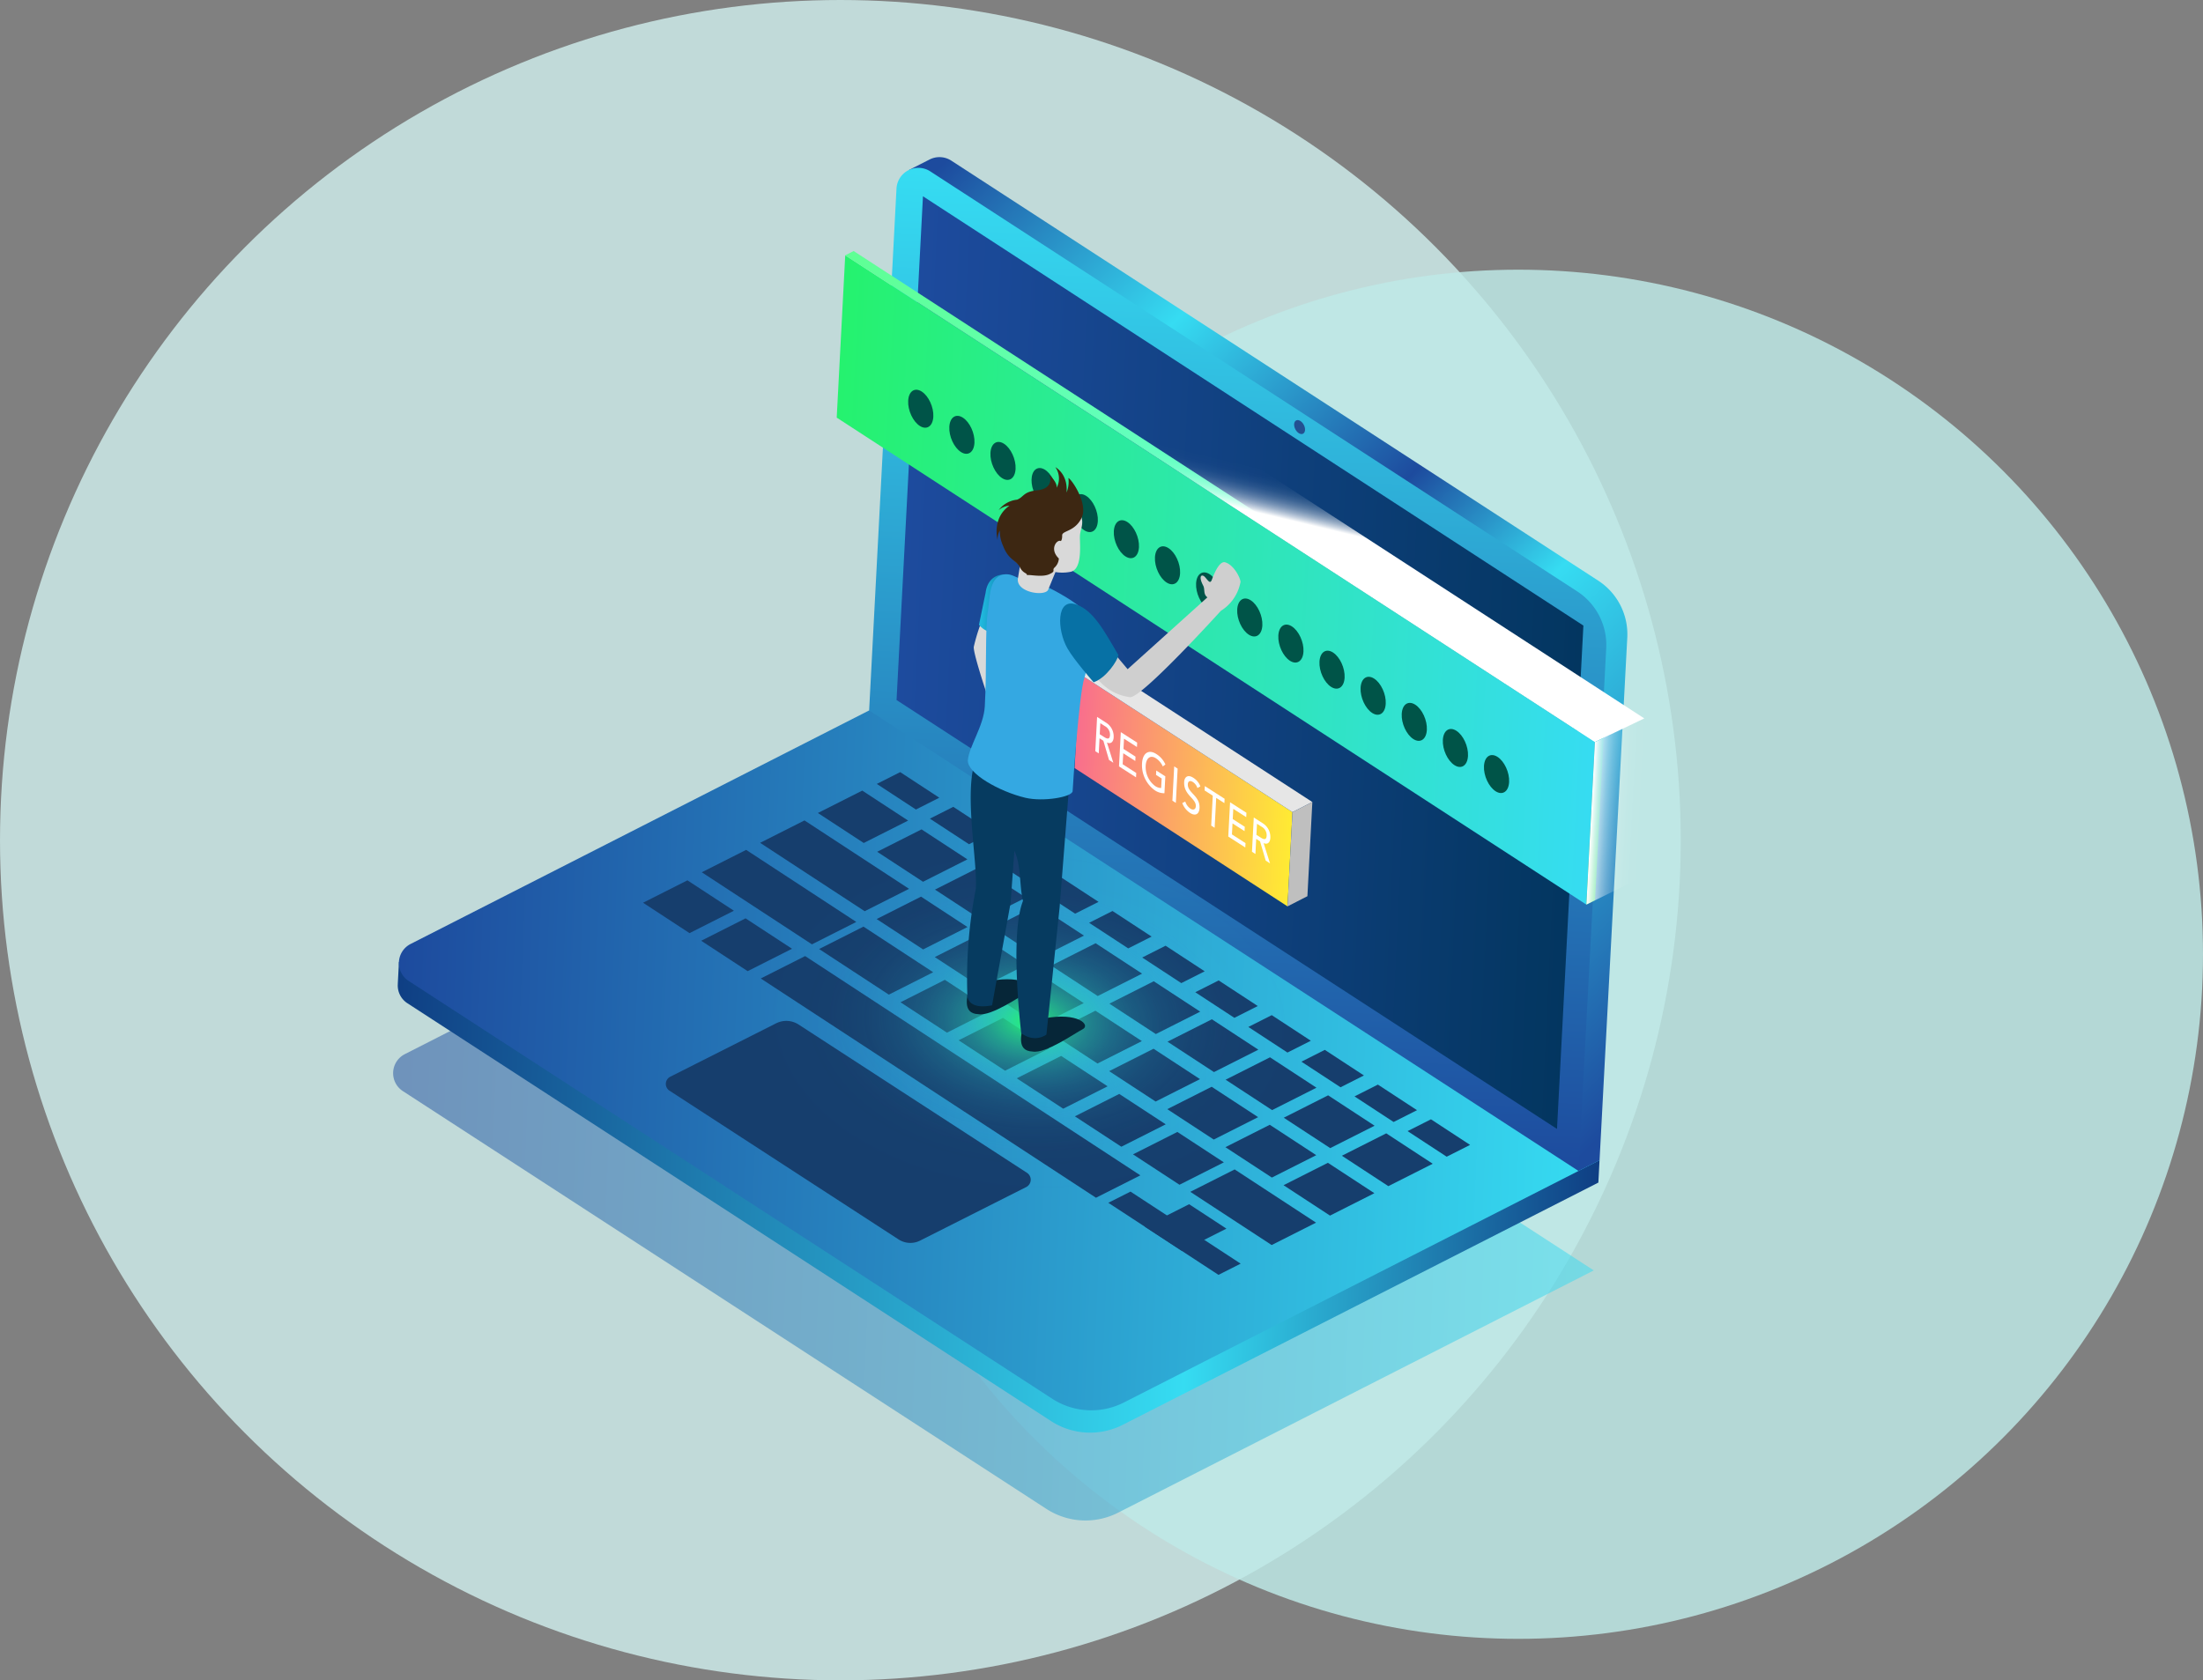 <svg xmlns="http://www.w3.org/2000/svg" xmlns:xlink="http://www.w3.org/1999/xlink" width="637" height="486" viewBox="0 0 637 486">
  <rect x="0" y="0" width="637" height="486" fill="#808080" stroke="none"/>
  <defs>
    <linearGradient id="linear-gradient" y1="0.5" x2="1" y2="0.5" gradientUnits="objectBoundingBox">
      <stop offset="0" stop-color="#1d4b9e"/>
      <stop offset="1" stop-color="#36dcf2"/>
    </linearGradient>
    <linearGradient id="linear-gradient-2" y1="0.5" x2="1" y2="0.5" gradientUnits="objectBoundingBox">
      <stop offset="0" stop-color="#0f3f84"/>
      <stop offset="0.665" stop-color="#36dcf2"/>
      <stop offset="1" stop-color="#0f3f84"/>
    </linearGradient>
    <linearGradient id="linear-gradient-4" x1="0.079" y1="-0.023" x2="0.937" y2="1.018" gradientUnits="objectBoundingBox">
      <stop offset="0" stop-color="#1d4b9e"/>
      <stop offset="0.238" stop-color="#36dcf2"/>
      <stop offset="0.476" stop-color="#1d4b9e"/>
      <stop offset="0.624" stop-color="#36dcf2"/>
      <stop offset="1" stop-color="#1d4b9e"/>
    </linearGradient>
    <linearGradient id="linear-gradient-5" x1="0.5" y1="1" x2="0.5" y2="0" xlink:href="#linear-gradient"/>
    <linearGradient id="linear-gradient-6" y1="0.5" x2="1" y2="0.5" gradientUnits="objectBoundingBox">
      <stop offset="0" stop-color="#1d4b9e"/>
      <stop offset="1" stop-color="#033660"/>
    </linearGradient>
    <linearGradient id="linear-gradient-7" y1="0.5" x2="1" y2="0.5" gradientUnits="objectBoundingBox">
      <stop offset="0" stop-color="#25f26e"/>
      <stop offset="1" stop-color="#36dcf2"/>
    </linearGradient>
    <linearGradient id="linear-gradient-8" y1="0.5" x2="1" y2="0.5" gradientUnits="objectBoundingBox">
      <stop offset="0" stop-color="#5fff94"/>
      <stop offset="1" stop-color="#69ffff"/>
    </linearGradient>
    <linearGradient id="linear-gradient-9" x1="0.486" y1="0.543" x2="0.514" y2="0.457" gradientUnits="objectBoundingBox">
      <stop offset="0" stop-color="#fff"/>
      <stop offset="0.005" stop-color="#fff" stop-opacity="0.988"/>
      <stop offset="0.085" stop-color="#fff" stop-opacity="0.784"/>
      <stop offset="0.17" stop-color="#fff" stop-opacity="0.596"/>
      <stop offset="0.259" stop-color="#fff" stop-opacity="0.435"/>
      <stop offset="0.352" stop-color="#fff" stop-opacity="0.302"/>
      <stop offset="0.45" stop-color="#fff" stop-opacity="0.192"/>
      <stop offset="0.555" stop-color="#fff" stop-opacity="0.106"/>
      <stop offset="0.671" stop-color="#fff" stop-opacity="0.047"/>
      <stop offset="0.805" stop-color="#fff" stop-opacity="0.012"/>
      <stop offset="1" stop-color="#fff" stop-opacity="0"/>
    </linearGradient>
    <linearGradient id="linear-gradient-10" x1="0.5" y1="1" x2="0.5" gradientUnits="objectBoundingBox">
      <stop offset="0" stop-color="#2adb65"/>
      <stop offset="1" stop-color="#11becc"/>
    </linearGradient>
    <linearGradient id="linear-gradient-11" x1="0" y1="0.5" x2="1" y2="0.5" xlink:href="#linear-gradient-9"/>
    <linearGradient id="linear-gradient-12" y1="0.5" x2="1" y2="0.5" gradientUnits="objectBoundingBox">
      <stop offset="0" stop-color="#f96e8d"/>
      <stop offset="1" stop-color="#ffeb33"/>
    </linearGradient>
    <radialGradient id="radial-gradient" cx="0.5" cy="0.5" r="0.771" gradientTransform="translate(0.176 0.178) scale(0.648 0.648)" gradientUnits="objectBoundingBox">
      <stop offset="0" stop-color="#25f26e"/>
      <stop offset="0.023" stop-color="#26f078" stop-opacity="0.922"/>
      <stop offset="0.086" stop-color="#29ec91" stop-opacity="0.729"/>
      <stop offset="0.154" stop-color="#2ce8a8" stop-opacity="0.557"/>
      <stop offset="0.226" stop-color="#2fe4bc" stop-opacity="0.404"/>
      <stop offset="0.304" stop-color="#31e2cd" stop-opacity="0.278"/>
      <stop offset="0.389" stop-color="#32dfda" stop-opacity="0.176"/>
      <stop offset="0.484" stop-color="#34dee5" stop-opacity="0.098"/>
      <stop offset="0.594" stop-color="#35dcec" stop-opacity="0.043"/>
      <stop offset="0.733" stop-color="#35dcf0" stop-opacity="0.008"/>
      <stop offset="1" stop-color="#36dcf2" stop-opacity="0"/>
    </radialGradient>
    <linearGradient id="linear-gradient-13" y1="0.5" x2="1" y2="0.5" gradientUnits="objectBoundingBox">
      <stop offset="0" stop-color="#23bee2"/>
      <stop offset="1" stop-color="#0771a5"/>
    </linearGradient>
    <linearGradient id="linear-gradient-14" x1="-100.825" y1="0.5" x2="-99.825" y2="0.5" gradientUnits="objectBoundingBox">
      <stop offset="0" stop-color="#083a63"/>
      <stop offset="1" stop-color="#062638"/>
    </linearGradient>
    <linearGradient id="linear-gradient-15" x1="-99.051" y1="0.5" x2="-98.051" y2="0.5" xlink:href="#linear-gradient-14"/>
    <linearGradient id="linear-gradient-16" x1="-63.977" y1="0.5" x2="-62.977" y2="0.5" gradientUnits="objectBoundingBox">
      <stop offset="0" stop-color="#ffba1f"/>
      <stop offset="0.004" stop-color="#fab720"/>
      <stop offset="0.044" stop-color="#cca02c"/>
      <stop offset="0.089" stop-color="#a28a37"/>
      <stop offset="0.138" stop-color="#7d7740"/>
      <stop offset="0.191" stop-color="#5c6749"/>
      <stop offset="0.25" stop-color="#415950"/>
      <stop offset="0.317" stop-color="#2b4e56"/>
      <stop offset="0.395" stop-color="#1a455a"/>
      <stop offset="0.491" stop-color="#0e3f5d"/>
      <stop offset="0.626" stop-color="#073b5f"/>
      <stop offset="1" stop-color="#063b60"/>
    </linearGradient>
    <linearGradient id="linear-gradient-17" x1="-54.706" y1="0.5" x2="-53.706" y2="0.5" gradientUnits="objectBoundingBox">
      <stop offset="0" stop-color="#ecff7d"/>
      <stop offset="0.378" stop-color="#36dcf2"/>
      <stop offset="1" stop-color="#34a8e2"/>
    </linearGradient>
    <linearGradient id="linear-gradient-18" x1="-73.743" y1="0.5" x2="-72.743" y2="0.5" gradientUnits="objectBoundingBox">
      <stop offset="0" stop-color="#40ffa8"/>
      <stop offset="0.055" stop-color="#3fd88d"/>
      <stop offset="0.126" stop-color="#3eaf70"/>
      <stop offset="0.203" stop-color="#3e8a57"/>
      <stop offset="0.286" stop-color="#3d6b41"/>
      <stop offset="0.376" stop-color="#3d5230"/>
      <stop offset="0.475" stop-color="#3d3e22"/>
      <stop offset="0.59" stop-color="#3d3119"/>
      <stop offset="0.734" stop-color="#3d2913"/>
      <stop offset="1" stop-color="#3d2712"/>
    </linearGradient>
    <linearGradient id="linear-gradient-19" x1="-106.932" y1="0.5" x2="-105.932" y2="0.5" xlink:href="#linear-gradient-13"/>
  </defs>
  <g id="Group_1830" data-name="Group 1830" transform="translate(-1162 -235.418)">
    <circle id="Ellipse_288" data-name="Ellipse 288" cx="243" cy="243" r="243" transform="translate(1162 235.418)" fill="#ceeceb" opacity="0.83"/>
    <circle id="Ellipse_289" data-name="Ellipse 289" cx="198" cy="198" r="198" transform="translate(1403 313.418)" fill="#bee9e7" opacity="0.83"/>
    <g id="Group_1821" data-name="Group 1821" transform="translate(1289.946 273.323) rotate(3)">
      <g id="Group_1809" data-name="Group 1809" transform="translate(0 157.471)">
        <path id="Path_29960" data-name="Path 29960" d="M3.089,88.512,195.241,199.445a20.768,20.768,0,0,0,20.769,0l133.675-77.165L137.881,0,3.089,77.812A6.178,6.178,0,0,0,3.089,88.512Z" transform="translate(0 31.909)" opacity="0.5" fill="url(#linear-gradient)" style="mix-blend-mode: multiply;isolation: isolate"/>
        <path id="Path_29961" data-name="Path 29961" d="M331.676,111.881,137.881,0,7.906,75.029l.357-1.811L0,72.036v6.332l.009,0a6.118,6.118,0,0,0,3.08,5.49L195.241,194.789a20.77,20.77,0,0,0,20.769,0l133.674-77.166v-6.47Z" transform="translate(0 11.126)" fill="url(#linear-gradient-2)"/>
        <path id="Path_29962" data-name="Path 29962" d="M3.089,88.512,195.241,199.445a20.768,20.768,0,0,0,20.769,0l133.675-77.165L137.881,0,3.089,77.812A6.178,6.178,0,0,0,3.089,88.512Z" transform="translate(0)" fill="url(#linear-gradient)"/>
      </g>
      <g id="Group_1810" data-name="Group 1810" transform="translate(131.967 0)">
        <path id="Path_29963" data-name="Path 29963" d="M205.188,112.367,12.042.853a6.271,6.271,0,0,0-6.586.168l-.01-.006L0,4.152,1.7,6.27l.838.13V157.473L201.832,272.527l-.436.831,7.032,9.805,5.918-3.411.094-151.35A18.5,18.5,0,0,0,205.188,112.367Z" transform="translate(3.375)" fill="url(#linear-gradient-4)"/>
        <path id="Path_29964" data-name="Path 29964" d="M0,157.478V6.342A6.332,6.332,0,0,1,9.5.858L202.646,112.371a18.5,18.5,0,0,1,9.251,16.035l-.094,151.35Z" transform="translate(0 3.408)" fill="url(#linear-gradient-5)"/>
      </g>
      <path id="Path_29965" data-name="Path 29965" d="M0,145.9,197.2,259.784V114L0,0Z" transform="translate(139.727 11.569)" fill="url(#linear-gradient-6)"/>
      <g id="Group_1814" data-name="Group 1814" transform="translate(69.596 178.232)">
        <g id="Group_1813" data-name="Group 1813">
          <path id="Path_29966" data-name="Path 29966" d="M0,3.764l11.68,6.8L18.255,6.8,6.575,0Z" transform="translate(224.217 92.248)" fill="#163e6d"/>
          <path id="Path_29967" data-name="Path 29967" d="M0,7.141l13.878,8.076L26.353,8.076,12.474,0Z" transform="translate(205.617 96.98)" fill="#163e6d"/>
          <path id="Path_29968" data-name="Path 29968" d="M0,7.141l13.878,8.076L26.352,8.076,12.474,0Z" transform="translate(188.258 86.878)" fill="#163e6d"/>
          <path id="Path_29969" data-name="Path 29969" d="M0,7.141l13.878,8.076L26.353,8.076,12.474,0Z" transform="translate(170.898 76.776)" fill="#163e6d"/>
          <path id="Path_29970" data-name="Path 29970" d="M0,7.141l13.878,8.076L26.352,8.076,12.474,0Z" transform="translate(153.538 66.673)" fill="#163e6d"/>
          <path id="Path_29971" data-name="Path 29971" d="M0,7.141l13.878,8.076L26.353,8.076,12.474,0Z" transform="translate(136.178 56.571)" fill="#163e6d"/>
          <path id="Path_29972" data-name="Path 29972" d="M0,7.141l13.878,8.076L26.352,8.076,12.474,0Z" transform="translate(118.818 46.469)" fill="#163e6d"/>
          <path id="Path_29973" data-name="Path 29973" d="M0,7.141l13.878,8.076L26.353,8.076,12.474,0Z" transform="translate(101.458 36.367)" fill="#163e6d"/>
          <path id="Path_29974" data-name="Path 29974" d="M0,7.141l13.878,8.076L26.352,8.076,12.474,0Z" transform="translate(84.098 26.264)" fill="#163e6d"/>
          <path id="Path_29975" data-name="Path 29975" d="M0,7.141l13.878,8.076L26.353,8.076,12.474,0Z" transform="translate(145.283 99.737)" fill="#163e6d"/>
          <path id="Path_29976" data-name="Path 29976" d="M0,7.141l13.878,8.076L26.353,8.076,12.474,0Z" transform="translate(127.923 89.634)" fill="#163e6d"/>
          <path id="Path_29977" data-name="Path 29977" d="M0,7.141l13.878,8.076L26.353,8.076,12.474,0Z" transform="translate(110.563 79.532)" fill="#163e6d"/>
          <path id="Path_29978" data-name="Path 29978" d="M0,7.141l13.878,8.076L26.353,8.076,12.474,0Z" transform="translate(93.203 69.43)" fill="#163e6d"/>
          <path id="Path_29979" data-name="Path 29979" d="M0,7.141l13.878,8.076L26.352,8.076,12.474,0Z" transform="translate(75.843 59.328)" fill="#163e6d"/>
          <path id="Path_29980" data-name="Path 29980" d="M0,7.141l20.827,12.12L33.3,12.12,12.474,0Z" transform="translate(51.535 45.182)" fill="#163e6d"/>
          <path id="Path_29981" data-name="Path 29981" d="M0,7.141,13.695,15.11,26.169,7.969,12.474,0Z" transform="translate(66.83 16.215)" fill="#163e6d"/>
          <path id="Path_29982" data-name="Path 29982" d="M0,7.141,13.695,15.11,26.169,7.969,12.474,0Z" transform="translate(49.124 5.911)" fill="#163e6d"/>
          <path id="Path_29983" data-name="Path 29983" d="M0,7.141l13.878,8.076L26.353,8.076,12.474,0Z" transform="translate(189.216 106.37)" fill="#163e6d"/>
          <path id="Path_29984" data-name="Path 29984" d="M0,7.141l13.878,8.076L26.352,8.076,12.474,0Z" transform="translate(171.856 96.267)" fill="#163e6d"/>
          <g id="Group_1811" data-name="Group 1811" transform="translate(0 34.476)">
            <path id="Path_29985" data-name="Path 29985" d="M0,7.141l13.878,8.076L26.352,8.076,12.474,0Z" transform="translate(17.36 10.102)" fill="#163e6d"/>
            <path id="Path_29986" data-name="Path 29986" d="M0,7.141l13.878,8.076L26.353,8.076,12.474,0Z" fill="#163e6d"/>
          </g>
          <path id="Path_29987" data-name="Path 29987" d="M0,7.141,100.117,65.4l12.474-7.141L12.474,0Z" transform="translate(35.133 54.571)" fill="#163e6d"/>
          <path id="Path_29988" data-name="Path 29988" d="M0,7.141l13.878,8.076L26.353,8.076,12.474,0Z" transform="translate(154.496 86.165)" fill="#163e6d"/>
          <path id="Path_29989" data-name="Path 29989" d="M0,7.141l13.878,8.076L26.352,8.076,12.474,0Z" transform="translate(137.137 76.063)" fill="#163e6d"/>
          <path id="Path_29990" data-name="Path 29990" d="M0,7.141l13.878,8.076L26.352,8.076,12.474,0Z" transform="translate(119.777 65.96)" fill="#163e6d"/>
          <path id="Path_29991" data-name="Path 29991" d="M0,7.141l13.878,8.076L26.352,8.076,12.474,0Z" transform="translate(102.417 55.858)" fill="#163e6d"/>
          <path id="Path_29992" data-name="Path 29992" d="M0,7.141l13.878,8.076L26.352,8.076,12.474,0Z" transform="translate(85.057 45.756)" fill="#163e6d"/>
          <path id="Path_29993" data-name="Path 29993" d="M0,7.141l13.878,8.076L26.352,8.076,12.474,0Z" transform="translate(67.697 35.653)" fill="#163e6d"/>
          <path id="Path_29994" data-name="Path 29994" d="M0,7.141,31.228,25.314,43.7,18.173,12.474,0Z" transform="translate(32.895 15.401)" fill="#163e6d"/>
          <path id="Path_29995" data-name="Path 29995" d="M0,7.141,32.9,26.289l12.474-7.141L12.474,0Z" transform="translate(16.494 24.79)" fill="#163e6d"/>
          <g id="Group_1812" data-name="Group 1812" transform="translate(138.888 117.673)">
            <path id="Path_29996" data-name="Path 29996" d="M0,3.57,32.9,22.718l6.237-3.57L6.237,0Z" fill="#163e6d"/>
            <path id="Path_29997" data-name="Path 29997" d="M0,7.141l11.143,6.485L23.618,6.485,12.474,0Z" transform="translate(10.88 2.761)" fill="#163e6d"/>
          </g>
          <path id="Path_29998" data-name="Path 29998" d="M0,7.141,24.3,21.281,36.773,14.14,12.474,0Z" transform="translate(162.394 109.694)" fill="#163e6d"/>
          <path id="Path_29999" data-name="Path 29999" d="M0,3.764l11.68,6.8L18.255,6.8,6.575,0Z" transform="translate(208.365 83.023)" fill="#163e6d"/>
          <path id="Path_30000" data-name="Path 30000" d="M0,3.764l11.68,6.8L18.255,6.8,6.575,0Z" transform="translate(192.513 73.798)" fill="#163e6d"/>
          <path id="Path_30001" data-name="Path 30001" d="M0,3.764l11.68,6.8L18.255,6.8,6.575,0Z" transform="translate(176.661 64.573)" fill="#163e6d"/>
          <path id="Path_30002" data-name="Path 30002" d="M0,3.764l11.68,6.8L18.255,6.8,6.575,0Z" transform="translate(160.809 55.349)" fill="#163e6d"/>
          <path id="Path_30003" data-name="Path 30003" d="M0,3.764l11.68,6.8L18.255,6.8,6.575,0Z" transform="translate(144.957 46.124)" fill="#163e6d"/>
          <path id="Path_30004" data-name="Path 30004" d="M0,3.764l11.68,6.8L18.255,6.8,6.575,0Z" transform="translate(129.105 36.899)" fill="#163e6d"/>
          <path id="Path_30005" data-name="Path 30005" d="M0,3.764l11.68,6.8L18.255,6.8,6.575,0Z" transform="translate(113.253 27.674)" fill="#163e6d"/>
          <path id="Path_30006" data-name="Path 30006" d="M0,3.764l11.68,6.8L18.255,6.8,6.575,0Z" transform="translate(97.402 18.449)" fill="#163e6d"/>
          <path id="Path_30007" data-name="Path 30007" d="M0,3.764l11.68,6.8L18.255,6.8,6.575,0Z" transform="translate(81.55 9.225)" fill="#163e6d"/>
          <path id="Path_30008" data-name="Path 30008" d="M0,3.764l11.68,6.8L18.255,6.8,6.575,0Z" transform="translate(65.698)" fill="#163e6d"/>
        </g>
        <path id="Path_30009" data-name="Path 30009" d="M105.632,40.245,37.442.875a6.531,6.531,0,0,0-6.53,0L1.167,17.895a2.333,2.333,0,0,0,0,4.042l68.4,39.494a6.248,6.248,0,0,0,6.247,0l29.813-17.059A2.383,2.383,0,0,0,105.632,40.245Z" transform="translate(9.316 73.569)" fill="#163e6d"/>
      </g>
      <path id="Path_30010" data-name="Path 30010" d="M.433,2.692c.608,1.026,1.634,1.543,2.289,1.154s.694-1.537.085-2.563S1.173-.26.518.13-.176,1.666.433,2.692Z" transform="translate(250.351 70.542)" fill="#235091"/>
      <g id="Group_1816" data-name="Group 1816" transform="translate(118.173 22.187)">
        <path id="Path_30011" data-name="Path 30011" d="M223.842,176.316V129.235L0,0V47.008Z" transform="translate(0 7.61)" fill="url(#linear-gradient-7)"/>
        <path id="Path_30012" data-name="Path 30012" d="M0,1.367,2.366,0l223.9,129.271-2.429,1.331Z" transform="translate(0 6.243)" fill="url(#linear-gradient-8)"/>
        <path id="Path_30013" data-name="Path 30013" d="M0,7.61,13.843,0l223.9,129.271-13.906,7.573Z" fill="url(#linear-gradient-9)"/>
        <path id="Path_30014" data-name="Path 30014" d="M0,1.331,2.429,0V47.008L0,48.411Z" transform="translate(223.842 135.514)" fill="url(#linear-gradient-10)"/>
        <path id="Path_30015" data-name="Path 30015" d="M0,8.511,15.3,0V47.008L0,55.592Z" transform="translate(223.842 128.333)" fill="url(#linear-gradient-11)"/>
        <g id="Group_1815" data-name="Group 1815" transform="translate(20.382 45.358)">
          <path id="Path_30016" data-name="Path 30016" d="M7.5,7.531c0,2.754-1.679,4.042-3.75,2.875S0,6.059,0,3.3,1.679-.737,3.75.431,7.5,4.777,7.5,7.531Z" fill="#005448"/>
          <path id="Path_30017" data-name="Path 30017" d="M7.5,7.531c0,2.754-1.679,4.041-3.75,2.874S0,6.059,0,3.305,1.679-.736,3.75.43,7.5,4.777,7.5,7.531Z" transform="translate(12.272 6.915)" fill="#005448"/>
          <path id="Path_30018" data-name="Path 30018" d="M7.5,7.531c0,2.754-1.679,4.042-3.75,2.875S0,6.06,0,3.305,1.679-.737,3.75.431,7.5,4.776,7.5,7.531Z" transform="translate(24.542 13.829)" fill="#005448"/>
          <ellipse id="Ellipse_284" data-name="Ellipse 284" cx="3.27" cy="5.719" rx="3.27" ry="5.719" transform="translate(35.316 22.177) rotate(-23.023)" fill="#005448"/>
          <path id="Path_30019" data-name="Path 30019" d="M7.5,7.532c0,2.754-1.679,4.041-3.75,2.874S0,6.06,0,3.305,1.679-.737,3.75.431,7.5,4.777,7.5,7.532Z" transform="translate(49.084 27.658)" fill="#005448"/>
          <path id="Path_30020" data-name="Path 30020" d="M7.5,7.531c0,2.756-1.679,4.042-3.75,2.875S0,6.06,0,3.305,1.679-.737,3.75.431,7.5,4.776,7.5,7.531Z" transform="translate(61.355 34.573)" fill="#005448"/>
          <path id="Path_30021" data-name="Path 30021" d="M7.5,7.531c0,2.754-1.68,4.041-3.751,2.875S0,6.059,0,3.3,1.679-.737,3.75.431,7.5,4.777,7.5,7.531Z" transform="translate(73.625 41.488)" fill="#005448"/>
          <path id="Path_30022" data-name="Path 30022" d="M7.5,7.532c0,2.754-1.679,4.041-3.75,2.874S0,6.06,0,3.305,1.679-.737,3.75.431,7.5,4.776,7.5,7.532Z" transform="translate(85.897 48.402)" fill="#005448"/>
          <path id="Path_30023" data-name="Path 30023" d="M7.5,7.531c0,2.754-1.679,4.042-3.75,2.875S0,6.06,0,3.306,1.679-.737,3.75.431,7.5,4.777,7.5,7.531Z" transform="translate(98.168 55.317)" fill="#005448"/>
          <path id="Path_30024" data-name="Path 30024" d="M7.5,7.531c0,2.754-1.679,4.041-3.75,2.875S0,6.059,0,3.3,1.679-.737,3.75.431,7.5,4.777,7.5,7.531Z" transform="translate(110.438 62.232)" fill="#005448"/>
          <path id="Path_30025" data-name="Path 30025" d="M7.5,7.532c0,2.754-1.679,4.041-3.75,2.874S0,6.06,0,3.305,1.679-.737,3.75.431,7.5,4.776,7.5,7.532Z" transform="translate(122.71 69.146)" fill="#005448"/>
          <path id="Path_30026" data-name="Path 30026" d="M7.5,7.531c0,2.754-1.679,4.042-3.75,2.875S0,6.06,0,3.306,1.679-.737,3.75.431,7.5,4.777,7.5,7.531Z" transform="translate(134.98 76.061)" fill="#005448"/>
          <path id="Path_30027" data-name="Path 30027" d="M7.5,7.531c0,2.754-1.679,4.041-3.75,2.875S0,6.06,0,3.305,1.679-.736,3.75.43,7.5,4.777,7.5,7.531Z" transform="translate(147.251 82.975)" fill="#005448"/>
          <path id="Path_30028" data-name="Path 30028" d="M7.5,7.531c0,2.755-1.679,4.042-3.75,2.875S0,6.06,0,3.305,1.679-.737,3.75.431,7.5,4.776,7.5,7.531Z" transform="translate(159.522 89.89)" fill="#005448"/>
          <path id="Path_30029" data-name="Path 30029" d="M7.5,7.531c0,2.754-1.679,4.042-3.75,2.875S0,6.06,0,3.3,1.679-.737,3.75.431,7.5,4.777,7.5,7.531Z" transform="translate(171.793 96.805)" fill="#005448"/>
        </g>
      </g>
      <g id="Group_1818" data-name="Group 1818" transform="translate(192.177 143.921)">
        <path id="Path_30030" data-name="Path 30030" d="M63.569,64V36.7L0,0V27.278Z" transform="translate(0 3.225)" fill="url(#linear-gradient-12)"/>
        <path id="Path_30031" data-name="Path 30031" d="M0,3.225,5.568,0,69.155,36.712l-5.586,3.215Z" fill="#e6e6e6"/>
        <path id="Path_30032" data-name="Path 30032" d="M0,3.215,5.586,0V27.278L0,30.514Z" transform="translate(63.569 36.712)" fill="#bfbfbf"/>
        <g id="Group_1817" data-name="Group 1817" transform="translate(5.712 15.385)">
          <path id="Path_30033" data-name="Path 30033" d="M0,0,2.663,1.519A4.7,4.7,0,0,1,5.091,5.682c0,1.261-.716,2.045-1.861,1.559L5.38,13,4.1,12.264,2.171,6.791,1.026,6.138v4.376L0,9.927ZM1.026,4.961l1.347.768C3.187,6.193,4,6.405,4,5.059A2.8,2.8,0,0,0,2.374,2.532L1.026,1.763Z" fill="#fff"/>
          <path id="Path_30034" data-name="Path 30034" d="M0,0,4.888,2.789V4.05l-3.861-2.2V4.807l3.593,2.05V8.119L1.027,6.068V9.252l4.053,2.313v1.262L0,9.927Z" transform="translate(7.075 4.037)" fill="#fff"/>
          <path id="Path_30035" data-name="Path 30035" d="M6.922,6.833v4.893A4.723,4.723,0,0,1,4.056,11,8.943,8.943,0,0,1,0,3.472C0,.527,1.637-.81,3.948.508a6.851,6.851,0,0,1,2.823,2.9l-.727.608a5.456,5.456,0,0,0-2.1-2.248C2.215.781,1.092,1.922,1.092,4.095A6.861,6.861,0,0,0,4.034,9.728a3.2,3.2,0,0,0,1.861.542V7.509L4.216,6.55V5.289Z" transform="translate(13.679 9.297)" fill="#fff"/>
          <path id="Path_30036" data-name="Path 30036" d="M0,0,1.027.586v9.928L0,9.927Z" transform="translate(23.013 13.131)" fill="#fff"/>
          <path id="Path_30037" data-name="Path 30037" d="M.845,7.392A3.934,3.934,0,0,0,2.451,9.374c.673.384,1.508.3,1.508-.794,0-2.286-3.733-3-3.733-6.87C.225.546.974-.639,2.793.4A5.019,5.019,0,0,1,4.975,2.78L4.14,3.3A3.3,3.3,0,0,0,2.793,1.661c-1.134-.647-1.476.055-1.476.673,0,2.509,3.733,3.139,3.733,6.714,0,1.922-1.177,2.4-2.632,1.57A5.791,5.791,0,0,1,0,7.864Z" transform="translate(25.902 15.722)" fill="#fff"/>
          <path id="Path_30038" data-name="Path 30038" d="M2.439,2.654,0,1.262V0L5.905,3.369V4.631L3.466,3.239v8.666l-1.026-.586Z" transform="translate(32.154 18.347)" fill="#fff"/>
          <path id="Path_30039" data-name="Path 30039" d="M0,0,4.888,2.788V4.05l-3.861-2.2V4.807l3.593,2.05V8.119L1.027,6.068V9.252l4.053,2.313v1.262L0,9.927Z" transform="translate(39.69 22.647)" fill="#fff"/>
          <path id="Path_30040" data-name="Path 30040" d="M0,0,2.664,1.52A4.7,4.7,0,0,1,5.092,5.683c0,1.261-.716,2.044-1.861,1.559L5.381,13,4.1,12.265,2.172,6.791,1.027,6.139v4.375L0,9.928ZM1.027,4.961l1.347.769C3.188,6.194,4,6.406,4,5.06A2.8,2.8,0,0,0,2.375,2.532L1.027,1.763Z" transform="translate(46.764 26.683)" fill="#fff"/>
        </g>
      </g>
      <ellipse id="Ellipse_285" data-name="Ellipse 285" cx="79.282" cy="51.404" rx="79.282" ry="51.404" transform="translate(103.567 196.681)" fill="url(#radial-gradient)" style="mix-blend-mode: screen;isolation: isolate"/>
      <g id="Group_1820" data-name="Group 1820" transform="translate(161.223 87.803)">
        <path id="Path_30041" data-name="Path 30041" d="M1.581.372A53.466,53.466,0,0,0,0,6.915C-.143,8.677,4.445,20.28,4.445,20.28l2.184-16.2L3.809,0Z" transform="translate(0 46.202)" fill="#d9d9d9"/>
        <path id="Path_30042" data-name="Path 30042" d="M8.649.141C4.505-.583,1.634,1.512,1.416,5.831l-.022,0L0,14.976s2,2.157,3.944,1.776A4.323,4.323,0,0,0,7.8,12.63c.094-2.481.853-8,.853-8L7.6,4.8C8.241,2.26,8.649.141,8.649.141Z" transform="translate(1.163 31.736)" fill="url(#linear-gradient-13)"/>
        <path id="Path_30043" data-name="Path 30043" d="M.24,3.4C.3,5.146-1.421,10.645,3.546,10.553c3.848.46,11.845-5.895,14.125-7.211S16.1-1.566,6.514.773C4.892,1.53.24,3.4.24,3.4Z" transform="translate(19.565 158.582)" fill="url(#linear-gradient-14)"/>
        <path id="Path_30044" data-name="Path 30044" d="M.241,3.4C.3,5.146-1.421,10.645,3.546,10.554c3.848.459,11.845-5.895,14.126-7.212S16.1-1.566,6.514.773C4.892,1.529.241,3.4.241,3.4Z" transform="translate(3.342 148.606)" fill="url(#linear-gradient-15)"/>
        <path id="Path_30045" data-name="Path 30045" d="M32.318,10.423,10.372,32.379,7.127,28.918S-2.689,30.639.719,34.533s6.76,5.538,10.707,5.9c3.295.3,24.984-26.322,24.984-26.322a12.48,12.48,0,0,0,5.245-8.72C41.312,3.772,39.128.378,36.72,0c-1.677-.041-2.96,3.905-3.394,5.287-.412,1.317-1.027.31-2-.663s-2.066-.311-.394,2.488C31.545,8.138,31,9.572,32.318,10.423Z" transform="translate(34.391 24.879)" fill="#cfcfcf"/>
        <path id="Path_30046" data-name="Path 30046" d="M3.513.648,9.407,0l.567,2.87,6.772,1.338,11.7,2.337L27.415,46.452,25.537,83.284s-3.079,2.737-7.289,0c0,0-4.933-28.18-1.5-38.235C15.493,41,15.676,34.67,13.5,30.677l-.3,15.1-3.8,29.895c-7.346,1.819-7.292-2.6-7.292-2.6A135.065,135.065,0,0,1,2.942,42.25C3.1,32.872-4.13,7.052,3.513.648Z" transform="translate(1.306 80.728)" fill="url(#linear-gradient-16)"/>
        <path id="Path_30047" data-name="Path 30047" d="M20.816,3.269C19,4.911,11.755,3.618,11.884.931,10.225.283,9.045-.285,7.332.156c-4.06,1.048-3.41,7.4-3.791,10.7-.6,5.154.561,16.269.539,27.631C4.069,44.156.148,50.236,0,54.31c0,3.807,9.531,8.561,17.179,9.967,5.287.973,13.586-.96,13.55-2.649s.392-28.1,1.652-32.782S33.76,12.3,31.81,9.924C29.339,6.906,20.816,3.269,20.816,3.269Z" transform="translate(0 31.668)" fill="url(#linear-gradient-17)"/>
        <g id="Group_1819" data-name="Group 1819" transform="translate(4.819 0)">
          <path id="Path_30048" data-name="Path 30048" d="M22.222,6.1c1.287,2.831.027,4.319.127,6.4,0,1.842,1.383,9.545-2.249,10.363a12.01,12.01,0,0,1-4.28.281l-1.866,5.3c-1.028,2.013-9.54,1.135-8.858-3.105l.414-3.72C3.574,20.732,0,17.53,0,11.2S6.745,0,12.827,0,21.865,5.32,22.222,6.1Z" transform="translate(1.811 7.152)" fill="#d9d9d9"/>
          <path id="Path_30049" data-name="Path 30049" d="M18.713,21.272c-1-.588-3.389,2.374-.307,5.05a3.818,3.818,0,0,1-1.135,2.717c-.77.852.649.934-1.419,1.988s-5.7.316-6.4.6c.016-.722-1.229-.34-2.281-2.417C5.753,27.336,3.767,27.323,2.1,23.5A10.114,10.114,0,0,1,.94,19.143a5.223,5.223,0,0,0-.5,2.785s-2.1-6.162,2.883-10.09A4.991,4.991,0,0,0,.278,13.3,7.593,7.593,0,0,1,5.45,9.973c1.966-.888,1.583-2.383,5.7-3.017s3.9-3.449,3.244-4.594c0,0,2.481,1.95,2.294,3.586A5.672,5.672,0,0,0,16.014,0s3.792,1.73,3.619,7.152a8.3,8.3,0,0,0,.315-4.214c.933.307,6.136,7.064,4.434,11.249s-5.467,4.011-5.367,5.4S18.713,21.272,18.713,21.272Z" fill="url(#linear-gradient-18)"/>
        </g>
        <path id="Path_30050" data-name="Path 30050" d="M4.451.222c4.97,1.489,8.265,6.881,12.9,13.952-.081,1.541-3.163,6.819-6.733,8.237,0,0-5.962-6.087-8.065-9.372C-.791,7.818-1.5-1.561,4.451.222Z" transform="translate(24.521 39.136)" fill="url(#linear-gradient-19)"/>
      </g>
    </g>
  </g>
</svg>
